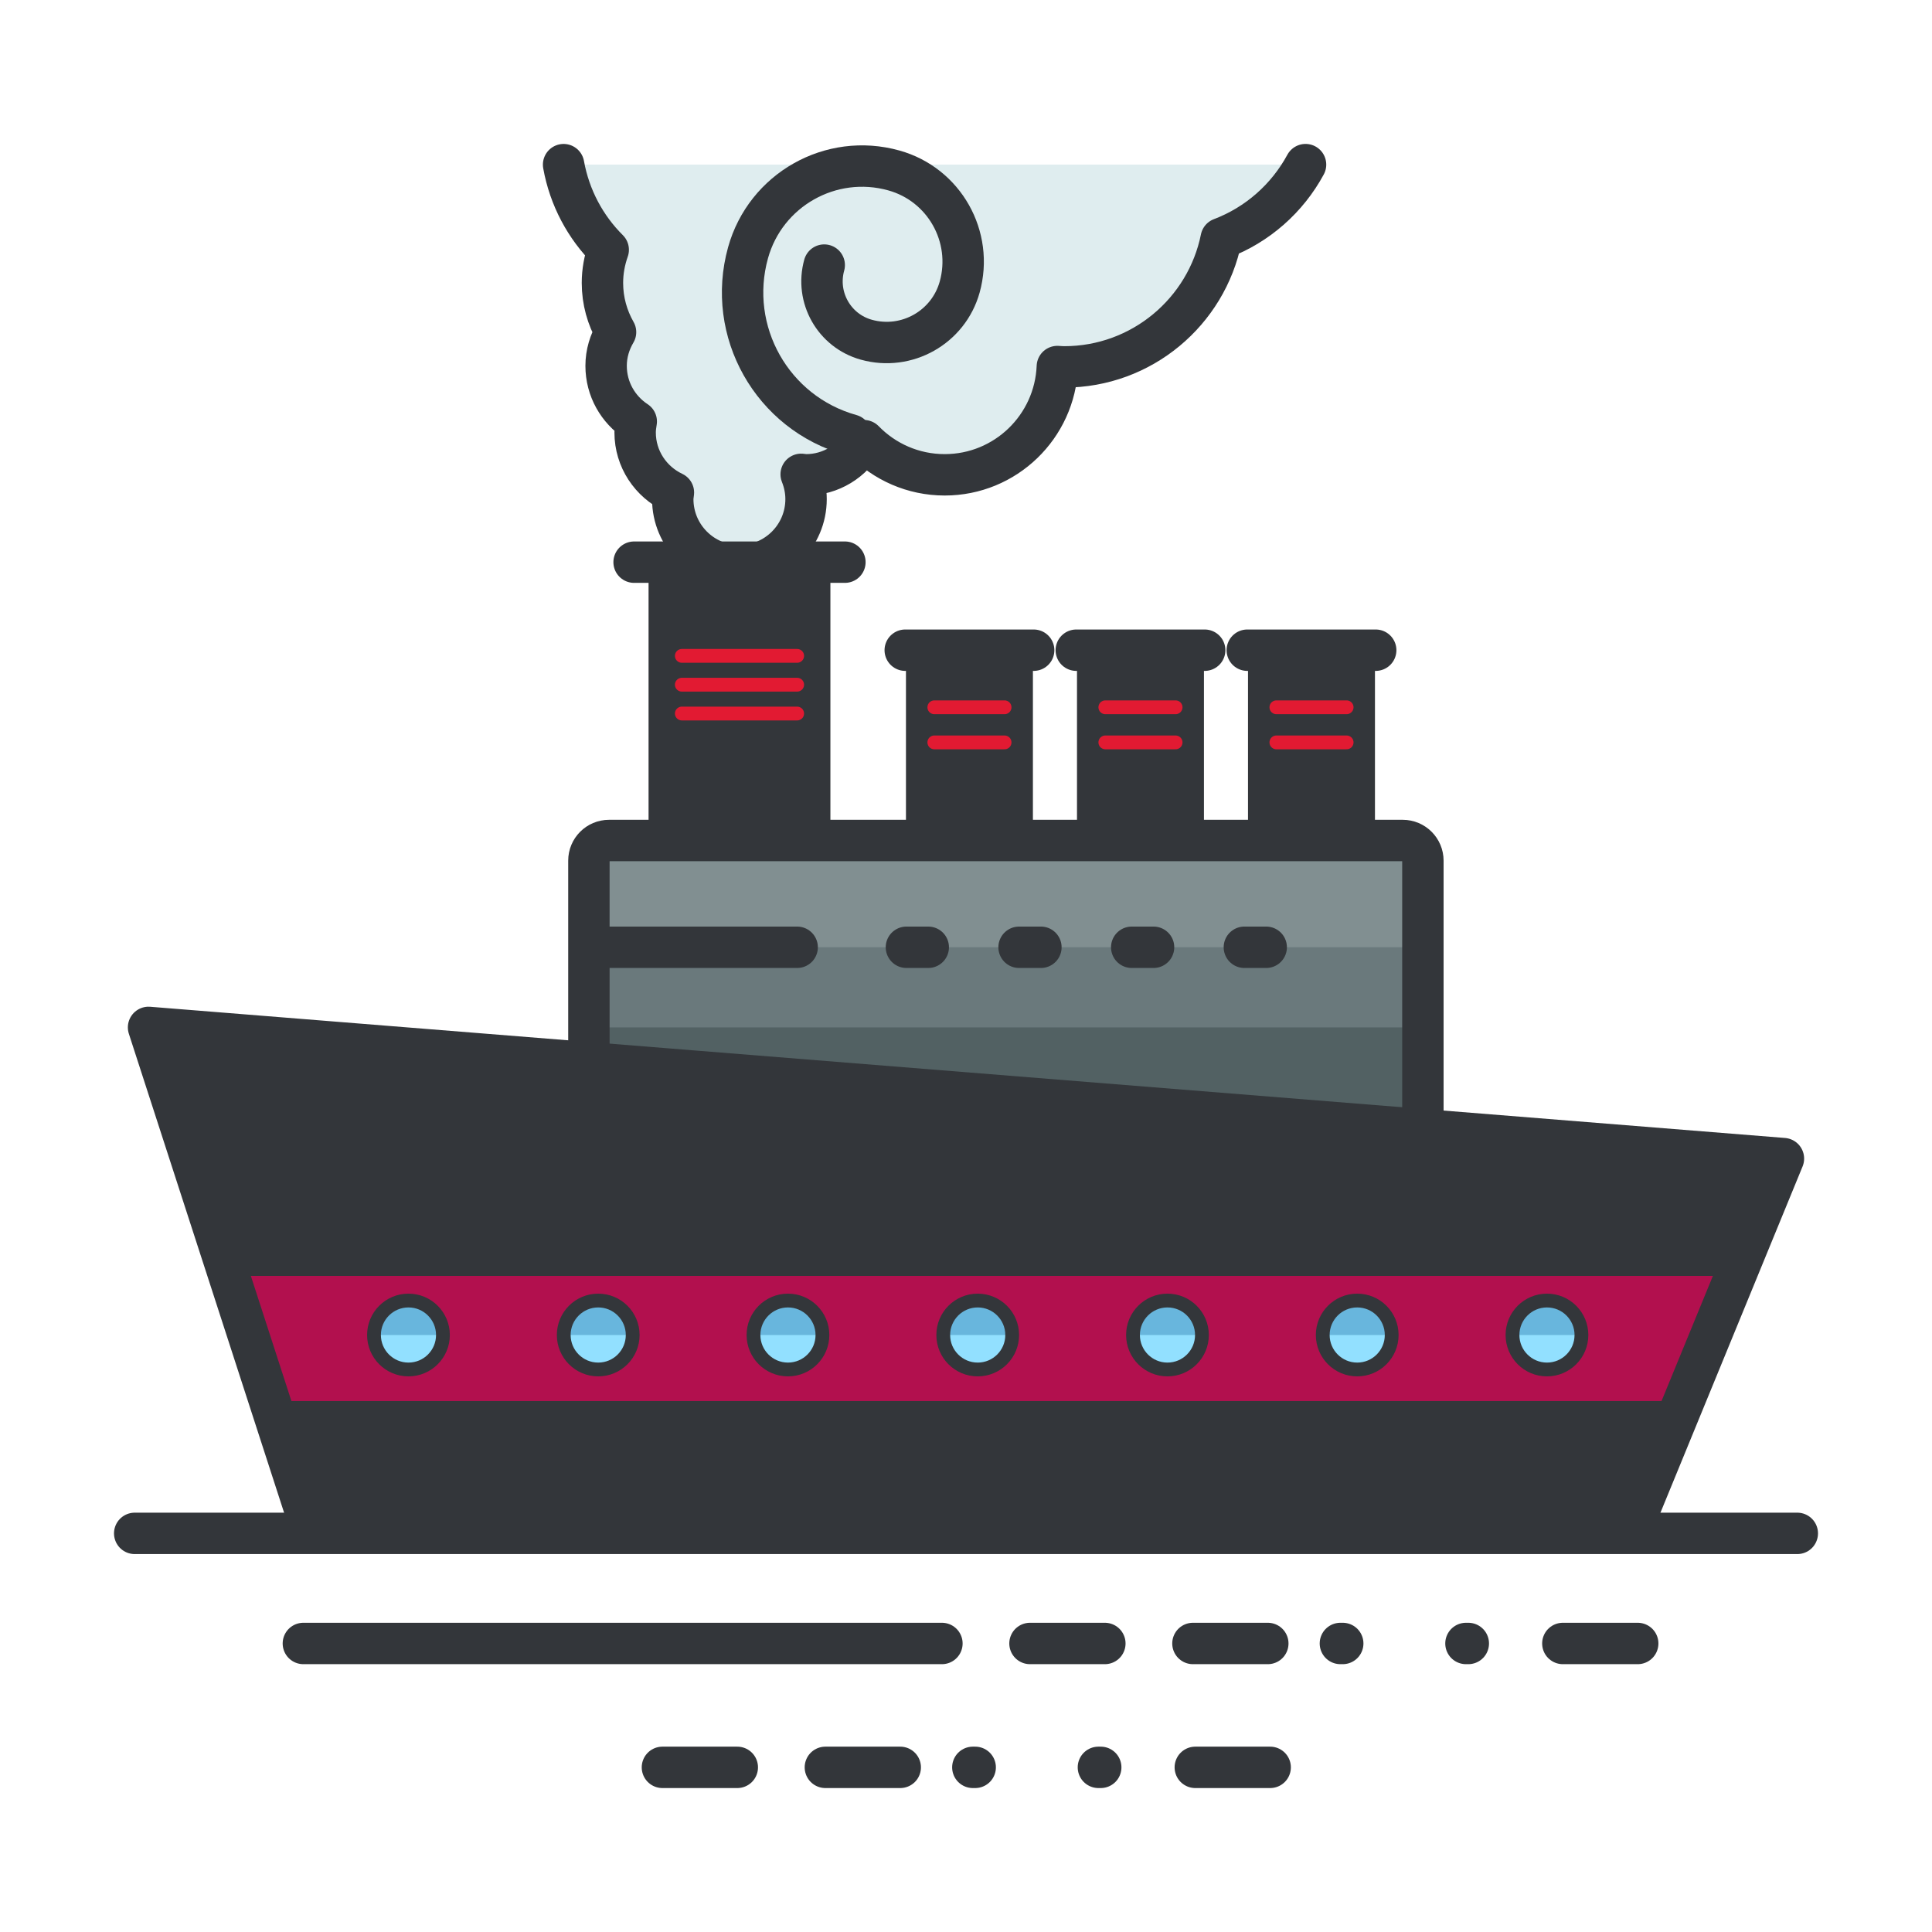 <?xml version="1.0" encoding="utf-8"?>
<!-- Generator: Adobe Illustrator 16.0.0, SVG Export Plug-In . SVG Version: 6.00 Build 0)  -->
<!DOCTYPE svg PUBLIC "-//W3C//DTD SVG 1.1//EN" "http://www.w3.org/Graphics/SVG/1.1/DTD/svg11.dtd">
<svg version="1.1" id="Layer_1" xmlns="http://www.w3.org/2000/svg" xmlns:xlink="http://www.w3.org/1999/xlink" x="0px" y="0px"
	 width="140px" height="140px" viewBox="0 0 140 140" style="enable-background:new 0 0 140 140;" xml:space="preserve">
<style type="text/css">
<![CDATA[
	.st0{fill:#7A62F4;}
	.st1{fill:#7A8A91;}
	.st2{fill:#AA3154;}
	.st3{fill:#474B4F;}
	.st4{fill:#474C51;}
	.st5{fill:#477184;}
	.st6{fill:#AA8D5E;}
	.st7{fill:#AAF789;}
	.st8{fill:#7BE6FF;}
	.st9{fill:#7C66D8;}
	.st10{fill:#7CC0D8;}
	.st11{fill:#495359;}
	.st12{fill:#49DB7A;}
	.st13{fill:#49E500;}
	.st14{fill:#7DA8AA;}
	
		.st15{fill:none;stroke:#7C9199;stroke-width:3;stroke-linecap:round;stroke-linejoin:round;stroke-miterlimit:10;stroke-dasharray:5;}
	.st16{fill:#AD9F7F;}
	.st17{fill:none;stroke:#D3ECEF;stroke-linecap:round;stroke-linejoin:round;stroke-miterlimit:10;}
	.st18{fill:none;stroke:#C42323;stroke-width:3;stroke-linecap:round;stroke-linejoin:round;stroke-miterlimit:10;}
	.st19{fill:#AE52FF;}
	.st20{fill:#10DEF9;}
	.st21{fill:none;stroke:#267DC4;stroke-width:3;stroke-linecap:round;stroke-linejoin:round;stroke-miterlimit:10;}
	.st22{fill:#1162BA;}
	.st23{fill:#E02F2F;}
	.st24{fill:#E05368;}
	.st25{fill:#AFBFCE;}
	.st26{fill:#AFC8DD;}
	.st27{fill:#E0CC77;}
	.st28{fill:#1247B2;}
	.st29{fill:#E0DECE;}
	.st30{fill:#E0FF9C;}
	.st31{fill:none;stroke:#E21A32;stroke-linecap:round;stroke-linejoin:round;stroke-miterlimit:10;}
	.st32{fill:#13D626;}
	.st33{fill:#E2823B;}
	.st34{fill:#1462EF;}
	.st35{fill:#14B0ED;}
	.st36{fill:#1576EA;}
	.st37{fill:#15BDFF;}
	.st38{fill:#1613A5;}
	.st39{fill:#4A5056;}
	.st40{fill:#E55166;}
	.st41{fill:#E55A6B;}
	.st42{fill:#E56171;}
	.st43{fill:none;stroke:#79CC7E;stroke-width:2;stroke-linecap:round;stroke-linejoin:round;stroke-miterlimit:10;}
	.st44{fill:#4B6466;}
	.st45{opacity:0.4;fill:#79CC7E;}
	.st46{fill:#E6F1F4;}
	.st47{fill:#E6F2FC;}
	.st48{fill:#4C6362;}
	.st49{fill:#18AA67;}
	.st50{fill:#4D4D91;}
	.st51{fill:#4D575B;}
	.st52{fill:#E88E0C;}
	.st53{fill:#4DADCE;}
	.st54{fill:#E8E8E8;}
	.st55{opacity:0.3;fill:#9AA5A4;}
	.st56{fill:#80C3FF;}
	.st57{fill:#B066FF;}
	.st58{fill:#818F91;}
	.st59{fill:#B0D1D6;}
	.st60{fill:#B1DBDD;}
	.st61{fill:#B2104E;}
	.st62{fill:none;stroke:#FCFAE8;stroke-width:3;stroke-linecap:round;stroke-linejoin:round;stroke-miterlimit:10;}
	.st63{fill:#B2D1C7;}
	.st64{fill:#83ED3E;}
	.st65{fill:#83ED88;}
	.st66{fill:#8461BC;}
	.st67{fill:#84692C;}
	.st68{fill:#B3C9E2;}
	.st69{fill:none;stroke:#ED8700;stroke-width:3;stroke-linecap:round;stroke-linejoin:round;}
	.st70{fill:none;stroke:#64E2DC;stroke-width:3;stroke-linecap:round;stroke-linejoin:round;stroke-miterlimit:10;}
	.st71{fill:none;stroke:#33363A;stroke-width:3;stroke-linecap:round;stroke-linejoin:round;stroke-miterlimit:10;}
	.st72{fill:none;stroke:#33363A;stroke-width:4;stroke-linecap:round;stroke-linejoin:round;stroke-miterlimit:10;}
	.st73{fill:#85A7A8;}
	.st74{fill:#85C606;}
	.st75{fill:none;stroke:#33363A;stroke-width:5;stroke-linecap:round;stroke-linejoin:round;stroke-miterlimit:10;}
	.st76{fill:#86B2A2;}
	.st77{fill:#EA3D6A;}
	.st78{fill:#875835;}
	.st79{fill:#EA9706;}
	.st80{fill:#1C19AF;}
	.st81{fill:#EAAA0A;}
	.st82{fill:#EABC73;}
	.st83{fill:#EADFB2;}
	.st84{fill:#EAE4BE;}
	.st85{fill:#EAF2F9;}
	.st86{fill:#B7883D;}
	.st87{fill:#1CE5C3;}
	.st88{fill:#1CE8E3;}
	.st89{fill:#B7F467;}
	.st90{fill:none;stroke:#36B0CC;stroke-width:3;stroke-linecap:round;stroke-linejoin:round;stroke-miterlimit:10;}
	.st91{fill:#EBEDD3;}
	.st92{fill:none;stroke:#FFB000;stroke-width:3;stroke-linecap:round;stroke-linejoin:round;stroke-dasharray:8.275,8.275;}
	.st93{fill:#1DA834;}
	.st94{fill:#1DC8CC;}
	.st95{fill:#8957CE;}
	.st96{fill:#B8D3D1;}
	.st97{fill:#89A3A3;}
	.st98{fill:#1E91F9;}
	.st99{fill:#B969FF;}
	.st100{fill:#1EA6E2;}
	.st101{fill:#FFFFFF;stroke:#FFFFFF;stroke-width:2;stroke-linecap:round;stroke-linejoin:round;stroke-miterlimit:10;}
	.st102{fill:#ED4706;}
	.st103{fill:#EDA411;}
	.st104{fill:#EDDE88;}
	.st105{fill:#EDF4F4;}
	.st106{fill:#5050E2;}
	.st107{fill:#1FADE5;}
	.st108{enable-background:new    ;}
	.st109{fill:#EF4D4D;}
	.st110{fill:#EF6F7B;}
	.st111{fill:#EF9681;}
	.st112{fill:#EFA37D;}
	.st113{fill:#EFB289;}
	.st114{fill:#EFBD59;}
	.st115{fill:#EFCA0F;}
	.st116{fill:#EFEFDF;}
	.st117{fill:#526163;}
	.st118{fill:#529E54;}
	.st119{fill:#52C408;}
	.st120{fill:#5351B7;}
	.st121{fill:none;stroke:#EBEDD3;stroke-linecap:round;stroke-linejoin:round;stroke-miterlimit:10;}
	.st122{fill:#555D60;}
	.st123{fill:#55DBFF;}
	.st124{fill:none;stroke:#FFEF5A;stroke-width:2;stroke-linecap:round;stroke-linejoin:round;stroke-miterlimit:10;}
	.st125{fill:none;stroke:#FFEF5A;stroke-width:4;stroke-linecap:round;stroke-linejoin:round;stroke-miterlimit:10;}
	.st126{fill:none;stroke:#536B7C;stroke-width:3;stroke-linecap:round;stroke-linejoin:round;stroke-miterlimit:10;}
	.st127{fill:#8A9199;}
	.st128{fill:#8A998A;}
	.st129{fill:#8CE5E2;}
	.st130{fill:#BC3150;}
	.st131{fill:#595F66;}
	.st132{fill:#BC8B4B;}
	.st133{fill:#8DABC9;}
	.st134{fill:#8E7EED;}
	.st135{fill:#8EC1C1;}
	.st136{fill:#20BCF2;}
	.st137{fill:#8F56D8;}
	.st138{fill:#BEDD05;}
	.st139{fill:none;stroke:#EAD7FF;stroke-width:3;stroke-linecap:round;stroke-linejoin:round;stroke-miterlimit:10;}
	.st140{fill:#2178F7;}
	.st141{fill:#219B1E;}
	.st142{fill:#BF76FF;}
	.st143{fill:none;stroke:#88CCFF;stroke-width:3;stroke-linecap:round;stroke-linejoin:round;stroke-miterlimit:10;}
	.st144{fill:#22A1EF;}
	.st145{fill:#237AF9;}
	.st146{fill:#F2790C;}
	.st147{fill:#246DED;}
	.st148{fill:#F3FAFF;}
	.st149{fill:#25C10A;}
	.st150{fill:#F42535;}
	.st151{fill:#F4921E;}
	.st152{fill:#F4AB0B;}
	.st153{fill:#F4F3E9;}
	.st154{fill:#5A5F63;}
	.st155{fill:#26A3F7;}
	.st156{fill:#F5FEFF;}
	.st157{fill:#277AF4;}
	.st158{fill:#2792F4;}
	.st159{fill:#279377;}
	.st160{fill:#27C927;}
	.st161{fill:#5C2DE0;}
	.st162{fill:#F7441C;}
	.st163{fill:#F7910B;}
	.st164{fill:#F79E00;}
	.st165{fill:none;stroke:#FFB000;stroke-width:3;stroke-linecap:round;stroke-linejoin:round;}
	.st166{fill:#5D3EDD;}
	.st167{fill:#29CDFF;}
	.st168{fill:#5E6870;}
	.st169{fill:#F9A858;}
	.st170{fill:#F9C19B;}
	.st171{fill:#F9E446;}
	.st172{fill:#5F666B;}
	.st173{fill:#5FCE96;}
	.st174{fill:#90B2B1;}
	.st175{fill:#91EA57;}
	.st176{fill:#C11E5C;}
	.st177{fill:#C14830;}
	.st178{fill:#C17E25;}
	.st179{fill:#C1B995;}
	.st180{fill:#C1BFA7;}
	.st181{fill:none;stroke:#F9EF95;stroke-width:3;stroke-linecap:round;stroke-linejoin:round;stroke-miterlimit:10;}
	.st182{fill:#92E0FF;}
	.st183{fill:#92FC6B;}
	.st184{fill:#C28AE2;}
	.st185{fill:#939DA3;}
	.st186{fill:#C3D8D6;}
	.st187{fill:#C3DFE0;}
	.st188{fill:#C42323;}
	.st189{fill:#C4415B;}
	.st190{fill:#C480FF;}
	.st191{fill:#95AF68;}
	.st192{fill:#2A8BF4;}
	.st193{fill:#2AAD2A;}
	.st194{fill:#C5E3EA;}
	.st195{fill:#C63C4D;}
	.st196{fill:#C67A6D;}
	.st197{fill:#C6BA9B;}
	.st198{fill:#FC4259;}
	.st199{fill:#FC90A2;}
	.st200{fill:#C8DBDB;}
	.st201{fill:#FCC322;}
	.st202{fill:#FCDECA;}
	.st203{fill:#FCF8E6;}
	.st204{fill:#2E6ECC;}
	.st205{fill:#FCFCB9;}
	.st206{fill:none;stroke:#FFB000;stroke-width:3;stroke-linecap:round;stroke-linejoin:round;stroke-dasharray:8.028,8.028;}
	.st207{fill:#C9E1F2;}
	.st208{fill:#FDFFFF;}
	.st209{fill:#FF315D;}
	.st210{fill:#FF3636;}
	.st211{fill:#FF4800;}
	.st212{fill:#FF502E;}
	.st213{fill:#FF5B00;}
	.st214{fill:#FF647E;}
	.st215{fill:#FF6B06;}
	.st216{fill:#FF7639;}
	.st217{fill:#FF7892;}
	.st218{fill:#FF7900;}
	.st219{fill:#FF8103;}
	.st220{fill:#FF8500;}
	.st221{fill:#FF9100;}
	.st222{fill:#FF9700;}
	.st223{fill:#FF9E12;}
	.st224{fill:#61BBFF;}
	.st225{fill:#FFA300;}
	.st226{fill:#FFAA00;}
	.st227{fill:#FFABBF;}
	.st228{fill:#FFB000;}
	.st229{fill:#FFB206;}
	.st230{fill:#FFBC00;}
	.st231{fill:#FFBF31;}
	.st232{fill:#FFC1AE;}
	.st233{fill:#FFC200;}
	.st234{fill:#FFC757;}
	.st235{fill:#FFC817;}
	.st236{fill:#FFCE00;}
	.st237{fill:#FFD243;}
	.st238{fill:#FFD400;}
	.st239{fill:#FFD833;}
	.st240{fill:#FFD9C0;}
	.st241{fill:#FFDC10;}
	.st242{fill:#FFDE52;}
	.st243{fill:#FFE108;}
	.st244{fill:#FFE10B;}
	.st245{fill:#FFE31A;}
	.st246{fill:#FFE448;}
	.st247{fill:#FFE8C2;}
	.st248{fill:#FFE98F;}
	.st249{fill:#FFEB5A;}
	.st250{fill:#FFEDA1;}
	.st251{fill:#FFF19C;}
	.st252{fill:#FFF6E1;}
	.st253{fill:#FFF87B;}
	.st254{fill:#FFF8C7;}
	.st255{fill:#FFFCEE;}
	.st256{fill:#FFFFFF;}
	.st257{fill:#62CEDD;}
	.st258{fill:#636E72;}
	.st259{fill:none;stroke:#DDAC24;stroke-width:2;stroke-linecap:round;stroke-linejoin:round;stroke-miterlimit:10;}
	.st260{fill:#64BDFF;}
	.st261{fill:#64E2DC;}
	.st262{fill:none;stroke:#33363A;stroke-linecap:round;stroke-linejoin:round;stroke-miterlimit:10;}
	.st263{fill:#66797F;}
	.st264{fill:none;stroke:#EBC0F9;stroke-width:3;stroke-linecap:round;stroke-linejoin:round;stroke-miterlimit:10;}
	.st265{fill:#9AC1C1;}
	.st266{fill:#676E72;}
	.st267{fill:#677F7F;}
	.st268{fill:#678B99;}
	.st269{fill:#9B0751;}
	.st270{fill:#9B6743;}
	.st271{fill:#9B7335;}
	.st272{fill:none;stroke:#E0FF9C;stroke-width:3;stroke-linecap:round;stroke-linejoin:round;stroke-miterlimit:10;}
	.st273{fill:#CAD7E5;}
	.st274{fill:#CAE5E3;}
	.st275{fill:none;stroke:#FFD815;stroke-width:3;stroke-linecap:round;stroke-linejoin:round;stroke-miterlimit:10;}
	.st276{fill:none;stroke:#64C0F9;stroke-width:3;stroke-linecap:round;stroke-linejoin:round;stroke-miterlimit:10;}
	.st277{fill:#68B6DD;}
	.st278{fill:#CC445B;}
	.st279{fill:none;stroke:#66A8F7;stroke-width:3;stroke-linecap:round;stroke-linejoin:round;stroke-miterlimit:10;}
	.st280{fill:#9D67C1;}
	.st281{fill:#CCFFFF;}
	.st282{fill:#9DC0C4;}
	.st283{fill:#9E2323;}
	.st284{fill:#9E45DD;}
	.st285{fill:#CDDEE0;}
	.st286{fill:#309FD6;}
	.st287{fill:none;stroke:#ED8700;stroke-width:3;stroke-linecap:round;stroke-linejoin:round;stroke-dasharray:7.704,7.704;}
	.st288{fill:#CE4313;}
	.st289{fill:#CEA255;}
	.st290{fill:#9FC1B5;}
	.st291{fill:#3131DD;}
	.st292{fill:#33363A;}
	.st293{fill:#334746;}
	.st294{fill:#3380CC;}
	.st295{fill:#34C166;}
	.st296{fill:#363B3F;}
	.st297{fill:#6A797C;}
	.st298{fill:#33363A;stroke:#33363A;stroke-width:3;stroke-linecap:round;stroke-linejoin:round;stroke-miterlimit:10;}
	.st299{fill:#6C85FF;}
	.st300{opacity:0.2;fill:#3C8DA0;}
	.st301{fill:none;stroke:#5F6266;stroke-width:3;stroke-linecap:round;stroke-linejoin:round;stroke-miterlimit:10;}
	.st302{fill:#00ADDB;}
	.st303{fill:#6F898C;}
	.st304{fill:#6FAF00;}
	.st305{fill:#D0D8CA;}
	.st306{fill:#D0E0EA;}
	.st307{fill:#D0E2F4;}
	.st308{fill:none;stroke:#FFB000;stroke-width:3;stroke-linecap:round;stroke-linejoin:round;stroke-dasharray:7.848,7.848;}
	.st309{fill:none;stroke:#33363A;stroke-width:10;stroke-linecap:round;stroke-linejoin:round;stroke-miterlimit:10;}
	.st310{fill:#04968E;}
	.st311{fill:#D30B49;}
	.st312{fill:#D31818;}
	.st313{fill:#D34624;}
	.st314{fill:#D39F1E;}
	.st315{fill:#D3D1C1;}
	.st316{fill:#D3DADD;}
	.st317{fill:#D3E5EA;}
	.st318{fill:#055E6D;}
	.st319{fill:#059CE8;}
	.st320{fill:#064E7F;}
	.st321{fill:#066782;}
	.st322{fill:#07563C;}
	.st323{fill:#D5E2CC;}
	.st324{fill:#3B4244;}
	.st325{fill:#D60024;}
	.st326{fill:#D6702B;}
	.st327{fill:#D68967;}
	.st328{fill:#D6A545;}
	.st329{fill:#D6CB9D;}
	.st330{fill:#3C4044;}
	.st331{fill:#08BC26;}
	.st332{fill:#097F2A;}
	.st333{fill:none;stroke:#FFAB94;stroke-width:4;stroke-linecap:round;stroke-linejoin:round;stroke-miterlimit:10;}
	.st334{fill:#3D5957;}
	.st335{fill:#3D99F4;}
	.st336{fill:#D8235F;}
	.st337{fill:#D83055;}
	.st338{fill:#D83563;}
	.st339{fill:#D83705;}
	.st340{fill:#D8533D;}
	.st341{fill:#D8D7C0;}
	.st342{fill:#3E9FF7;}
	.st343{fill:#D9F0F4;}
	.st344{fill:#705622;}
	.st345{fill:#70D63A;}
	.st346{fill:#A03F25;}
	.st347{fill:#A07F3C;}
	.st348{opacity:0.6;fill:#2670BF;}
	.st349{fill:#A0BAB9;}
	.st350{fill:#A197FC;}
	.st351{fill:#727B84;}
	.st352{fill:#A1C6C6;}
	.st353{fill:#A23FE8;}
	.st354{fill:#737F73;}
	.st355{fill:#73F4B3;}
	.st356{fill:#A31153;}
	.st357{fill:#748C4F;}
	.st358{fill:#749997;}
	.st359{fill:#0A7BE2;}
	.st360{fill:#0A8989;}
	.st361{fill:#0A912A;}
	.st362{fill:#0A9B3D;}
	.st363{fill:#0A9DBF;}
	.st364{fill:#A53CEF;}
	.st365{fill:#0ABAEA;}
	.st366{fill:#A5BFBF;}
	.st367{fill:#7799AA;}
	.st368{fill:#77D852;}
	.st369{fill:#0C4ABA;}
	.st370{fill:#DAE5E5;}
	.st371{fill:#0CA813;}
	.st372{fill:#788E8D;}
	.st373{fill:#78CFFF;}
	.st374{fill:#A8273D;}
	.st375{fill:#79CC7E;}
	.st376{fill:#0E48DB;}
	.st377{fill:#DCE7EF;}
	.st378{fill:#0E7F24;}
	.st379{fill:#DDAC24;}
	.st380{fill:#DDC872;}
	.st381{fill:#DDE6E8;}
	.st382{fill:#404449;}
	.st383{fill:#0FA88E;}
	.st384{fill:#DEF21D;}
	.st385{fill:#4120CE;}
	.st386{fill:none;stroke:#CCB13E;stroke-width:3;stroke-linecap:round;stroke-linejoin:round;stroke-miterlimit:10;}
	.st387{fill:#41F7D4;}
	.st388{fill:#DFEDEF;}
	.st389{fill:#DFF4E9;}
	.st390{fill:#DFF7F6;}
	.st391{fill:#42E6EA;}
	.st392{fill:#43474C;}
	.st393{fill:#43B1E8;}
	.st394{fill:#44CC7B;}
	.st395{fill:#45484C;}
	.st396{fill:#454A4F;}
	.st397{fill:#45BA0F;}
	.st398{fill:#45CAFF;}
]]>
</style>
<g>
	<path class="st388" d="M40.84,11.931c0.43,2.39,1.582,4.53,3.234,6.171c-0.266,0.752-0.419,1.558-0.419,2.401
		c0,1.298,0.35,2.513,0.95,3.565c-0.424,0.718-0.684,1.546-0.684,2.441c0,1.689,0.87,3.171,2.184,4.033
		c-0.044,0.261-0.081,0.523-0.081,0.796c0,1.93,1.14,3.581,2.774,4.354c-0.016,0.159-0.048,0.312-0.048,0.476
		c0,2.667,2.163,4.829,4.83,4.829s4.83-2.162,4.83-4.829c0-0.636-0.131-1.24-0.354-1.796c0.118,0.008,0.231,0.035,0.354,0.035
		c1.807,0,3.363-1.004,4.191-2.475c1.485,1.525,3.559,2.475,5.855,2.475c4.404,0,7.986-3.484,8.163-7.846
		c0.166,0.008,0.329,0.025,0.496,0.025c5.62,0,10.308-3.996,11.379-9.302c2.625-0.993,4.791-2.913,6.111-5.355H40.84z"/>
	<path class="st71" d="M40.84,11.931c0.43,2.39,1.582,4.53,3.234,6.171c-0.266,0.752-0.419,1.558-0.419,2.401
		c0,1.298,0.35,2.513,0.95,3.565c-0.424,0.718-0.684,1.546-0.684,2.441c0,1.689,0.87,3.171,2.184,4.033
		c-0.044,0.261-0.081,0.523-0.081,0.796c0,1.93,1.14,3.581,2.774,4.354c-0.016,0.159-0.048,0.312-0.048,0.476
		c0,2.667,2.163,4.829,4.83,4.829s4.83-2.162,4.83-4.829c0-0.636-0.131-1.24-0.354-1.796c0.118,0.008,0.231,0.035,0.354,0.035
		c1.807,0,3.363-1.004,4.191-2.475c1.485,1.525,3.559,2.475,5.855,2.475c4.404,0,7.986-3.484,8.163-7.846
		c0.166,0.008,0.329,0.025,0.496,0.025c5.62,0,10.308-3.996,11.379-9.302c2.625-0.993,4.791-2.913,6.111-5.355"/>
	<path class="st71" d="M61.659,31.521c-5.705-1.589-9.041-7.502-7.453-13.208c1.272-4.563,6.002-7.235,10.565-5.962
		c3.651,1.016,5.787,4.801,4.771,8.451c-0.815,2.92-3.843,4.629-6.763,3.815c-2.338-0.65-3.703-3.072-3.052-5.408"/>
	<g>
		<g>
			<path class="st292" d="M58.674,62.211c0,0.688-0.557,1.244-1.245,1.244h-7.688c-0.688,0-1.244-0.557-1.244-1.244V42.242
				c0-0.687,0.557-1.244,1.244-1.244h7.688c0.688,0,1.245,0.558,1.245,1.244V62.211z"/>
			<path class="st71" d="M58.674,62.211c0,0.688-0.557,1.244-1.245,1.244h-7.688c-0.688,0-1.244-0.557-1.244-1.244V42.242
				c0-0.687,0.557-1.244,1.244-1.244h7.688c0.688,0,1.245,0.558,1.245,1.244V62.211z"/>
		</g>
		<line class="st71" x1="45.949" y1="40.737" x2="61.225" y2="40.737"/>
		<g>
			<line class="st31" x1="49.408" y1="47.527" x2="57.765" y2="47.527"/>
			<line class="st31" x1="49.408" y1="49.616" x2="57.765" y2="49.616"/>
			<line class="st31" x1="49.408" y1="51.705" x2="57.765" y2="51.705"/>
		</g>
	</g>
	<g>
		<g>
			<path class="st292" d="M73.349,60.197c0,0.418-0.339,0.758-0.758,0.758h-4.683c-0.419,0-0.759-0.34-0.759-0.758V48.033
				c0-0.418,0.34-0.758,0.759-0.758h4.683c0.419,0,0.758,0.34,0.758,0.758V60.197z"/>
			<path class="st71" d="M73.349,60.197c0,0.418-0.339,0.758-0.758,0.758h-4.683c-0.419,0-0.759-0.34-0.759-0.758V48.033
				c0-0.418,0.34-0.758,0.759-0.758h4.683c0.419,0,0.758,0.34,0.758,0.758V60.197z"/>
		</g>
		<line class="st71" x1="65.597" y1="47.116" x2="74.904" y2="47.116"/>
		<g>
			<line class="st31" x1="67.705" y1="51.253" x2="72.795" y2="51.253"/>
			<line class="st31" x1="67.705" y1="53.797" x2="72.795" y2="53.797"/>
		</g>
	</g>
	<g>
		<g>
			<path class="st292" d="M85.743,60.197c0,0.418-0.34,0.758-0.759,0.758h-4.683c-0.419,0-0.758-0.34-0.758-0.758V48.033
				c0-0.418,0.339-0.758,0.758-0.758h4.683c0.419,0,0.759,0.34,0.759,0.758V60.197z"/>
			<path class="st71" d="M85.743,60.197c0,0.418-0.34,0.758-0.759,0.758h-4.683c-0.419,0-0.758-0.34-0.758-0.758V48.033
				c0-0.418,0.339-0.758,0.758-0.758h4.683c0.419,0,0.759,0.34,0.759,0.758V60.197z"/>
		</g>
		<line class="st71" x1="77.991" y1="47.116" x2="87.296" y2="47.116"/>
		<g>
			<line class="st31" x1="80.097" y1="51.253" x2="85.188" y2="51.253"/>
			<line class="st31" x1="80.097" y1="53.797" x2="85.188" y2="53.797"/>
		</g>
	</g>
	<g>
		<g>
			<path class="st292" d="M98.135,60.197c0,0.418-0.339,0.758-0.758,0.758h-4.684c-0.419,0-0.758-0.34-0.758-0.758V48.033
				c0-0.418,0.339-0.758,0.758-0.758h4.684c0.419,0,0.758,0.34,0.758,0.758V60.197z"/>
			<path class="st71" d="M98.135,60.197c0,0.418-0.339,0.758-0.758,0.758h-4.684c-0.419,0-0.758-0.34-0.758-0.758V48.033
				c0-0.418,0.339-0.758,0.758-0.758h4.684c0.419,0,0.758,0.34,0.758,0.758V60.197z"/>
		</g>
		<line class="st71" x1="90.383" y1="47.116" x2="99.689" y2="47.116"/>
		<g>
			<line class="st31" x1="92.491" y1="51.253" x2="97.581" y2="51.253"/>
			<line class="st31" x1="92.491" y1="53.797" x2="97.581" y2="53.797"/>
		</g>
	</g>
	<path class="st58" d="M103.108,84.934c0,0.807-0.653,1.46-1.459,1.46H44.133c-0.806,0-1.459-0.653-1.459-1.46V62.366
		c0-0.806,0.653-1.46,1.459-1.46h57.516c0.806,0,1.459,0.654,1.459,1.46V84.934z"/>
	<path class="st297" d="M103.108,92.67c0,0.807-0.653,1.46-1.459,1.46H44.133c-0.806,0-1.459-0.653-1.459-1.46V70.102
		c0-0.806,0.653-1.459,1.459-1.459h57.516c0.806,0,1.459,0.653,1.459,1.459V92.67z"/>
	<path class="st117" d="M103.108,98.477c0,0.807-0.653,1.46-1.459,1.46H44.133c-0.806,0-1.459-0.653-1.459-1.46V75.908
		c0-0.806,0.653-1.459,1.459-1.459h57.516c0.806,0,1.459,0.653,1.459,1.459V98.477z"/>
	<path class="st71" d="M103.108,84.934c0,0.807-0.653,1.46-1.459,1.46H44.133c-0.806,0-1.459-0.653-1.459-1.46V62.366
		c0-0.806,0.653-1.46,1.459-1.46h57.516c0.806,0,1.459,0.654,1.459,1.46V84.934z"/>
	<polygon class="st292" points="118.763,109.465 22.114,109.465 10.765,74.449 129.234,83.957 	"/>
	<polygon class="st61" points="125.95,92.457 16.44,92.457 20.351,101.523 120.997,101.523 	"/>
	<polygon class="st71" points="118.763,109.465 22.114,109.465 10.765,74.449 129.234,83.957 	"/>
	<g>
		<line class="st71" x1="9.761" y1="111.114" x2="130.239" y2="111.114"/>
		<line class="st71" x1="21.983" y1="119.092" x2="68.255" y2="119.092"/>
		<line class="st71" x1="74.637" y1="119.092" x2="80.062" y2="119.092"/>
		<line class="st71" x1="86.445" y1="119.092" x2="91.87" y2="119.092"/>
		<line class="st71" x1="97.13" y1="119.092" x2="97.3" y2="119.092"/>
		<line class="st71" x1="106.229" y1="119.092" x2="106.399" y2="119.092"/>
		<line class="st71" x1="113.25" y1="119.092" x2="118.675" y2="119.092"/>
		<line class="st71" x1="48.002" y1="128.069" x2="53.427" y2="128.069"/>
		<line class="st71" x1="86.616" y1="128.069" x2="92.041" y2="128.069"/>
		<line class="st71" x1="59.81" y1="128.069" x2="65.235" y2="128.069"/>
		<line class="st71" x1="70.496" y1="128.069" x2="70.666" y2="128.069"/>
		<line class="st71" x1="79.595" y1="128.069" x2="79.764" y2="128.069"/>
	</g>
	<g>
		<circle class="st182" cx="29.599" cy="96.74" r="2.498"/>
		<path class="st277" d="M27.101,96.74c0-1.38,1.118-2.498,2.498-2.498c1.379,0,2.497,1.118,2.497,2.498"/>
		<circle class="st262" cx="29.599" cy="96.74" r="2.498"/>
	</g>
	<g>
		<circle class="st182" cx="43.349" cy="96.74" r="2.498"/>
		<path class="st277" d="M40.851,96.74c0-1.38,1.118-2.498,2.498-2.498c1.379,0,2.497,1.118,2.497,2.498"/>
		<circle class="st262" cx="43.349" cy="96.74" r="2.498"/>
	</g>
	<g>
		<circle class="st182" cx="57.099" cy="96.74" r="2.498"/>
		<path class="st277" d="M54.601,96.74c0-1.38,1.118-2.498,2.498-2.498c1.379,0,2.497,1.118,2.497,2.498"/>
		<circle class="st262" cx="57.099" cy="96.74" r="2.498"/>
	</g>
	<g>
		<circle class="st182" cx="70.849" cy="96.74" r="2.498"/>
		<path class="st277" d="M68.351,96.74c0-1.38,1.118-2.498,2.498-2.498c1.379,0,2.497,1.118,2.497,2.498"/>
		<circle class="st262" cx="70.849" cy="96.74" r="2.498"/>
	</g>
	<g>
		<circle class="st182" cx="84.599" cy="96.74" r="2.498"/>
		<path class="st277" d="M82.101,96.74c0-1.38,1.118-2.498,2.498-2.498c1.379,0,2.497,1.118,2.497,2.498"/>
		<circle class="st262" cx="84.599" cy="96.74" r="2.498"/>
	</g>
	<g>
		<circle class="st182" cx="98.349" cy="96.74" r="2.498"/>
		<path class="st277" d="M95.851,96.74c0-1.38,1.118-2.498,2.498-2.498c1.379,0,2.497,1.118,2.497,2.498"/>
		<circle class="st262" cx="98.349" cy="96.74" r="2.498"/>
	</g>
	<g>
		<circle class="st182" cx="112.099" cy="96.74" r="2.498"/>
		<path class="st277" d="M109.601,96.74c0-1.38,1.118-2.498,2.498-2.498c1.379,0,2.497,1.118,2.497,2.498"/>
		<circle class="st262" cx="112.099" cy="96.74" r="2.498"/>
	</g>
	<line class="st71" x1="57.765" y1="68.643" x2="43.349" y2="68.643"/>
	<line class="st71" x1="67.265" y1="68.643" x2="65.683" y2="68.643"/>
	<line class="st71" x1="75.428" y1="68.643" x2="73.846" y2="68.643"/>
	<line class="st71" x1="83.591" y1="68.643" x2="82.009" y2="68.643"/>
	<line class="st71" x1="91.754" y1="68.643" x2="90.172" y2="68.643"/>
</g>
</svg>
